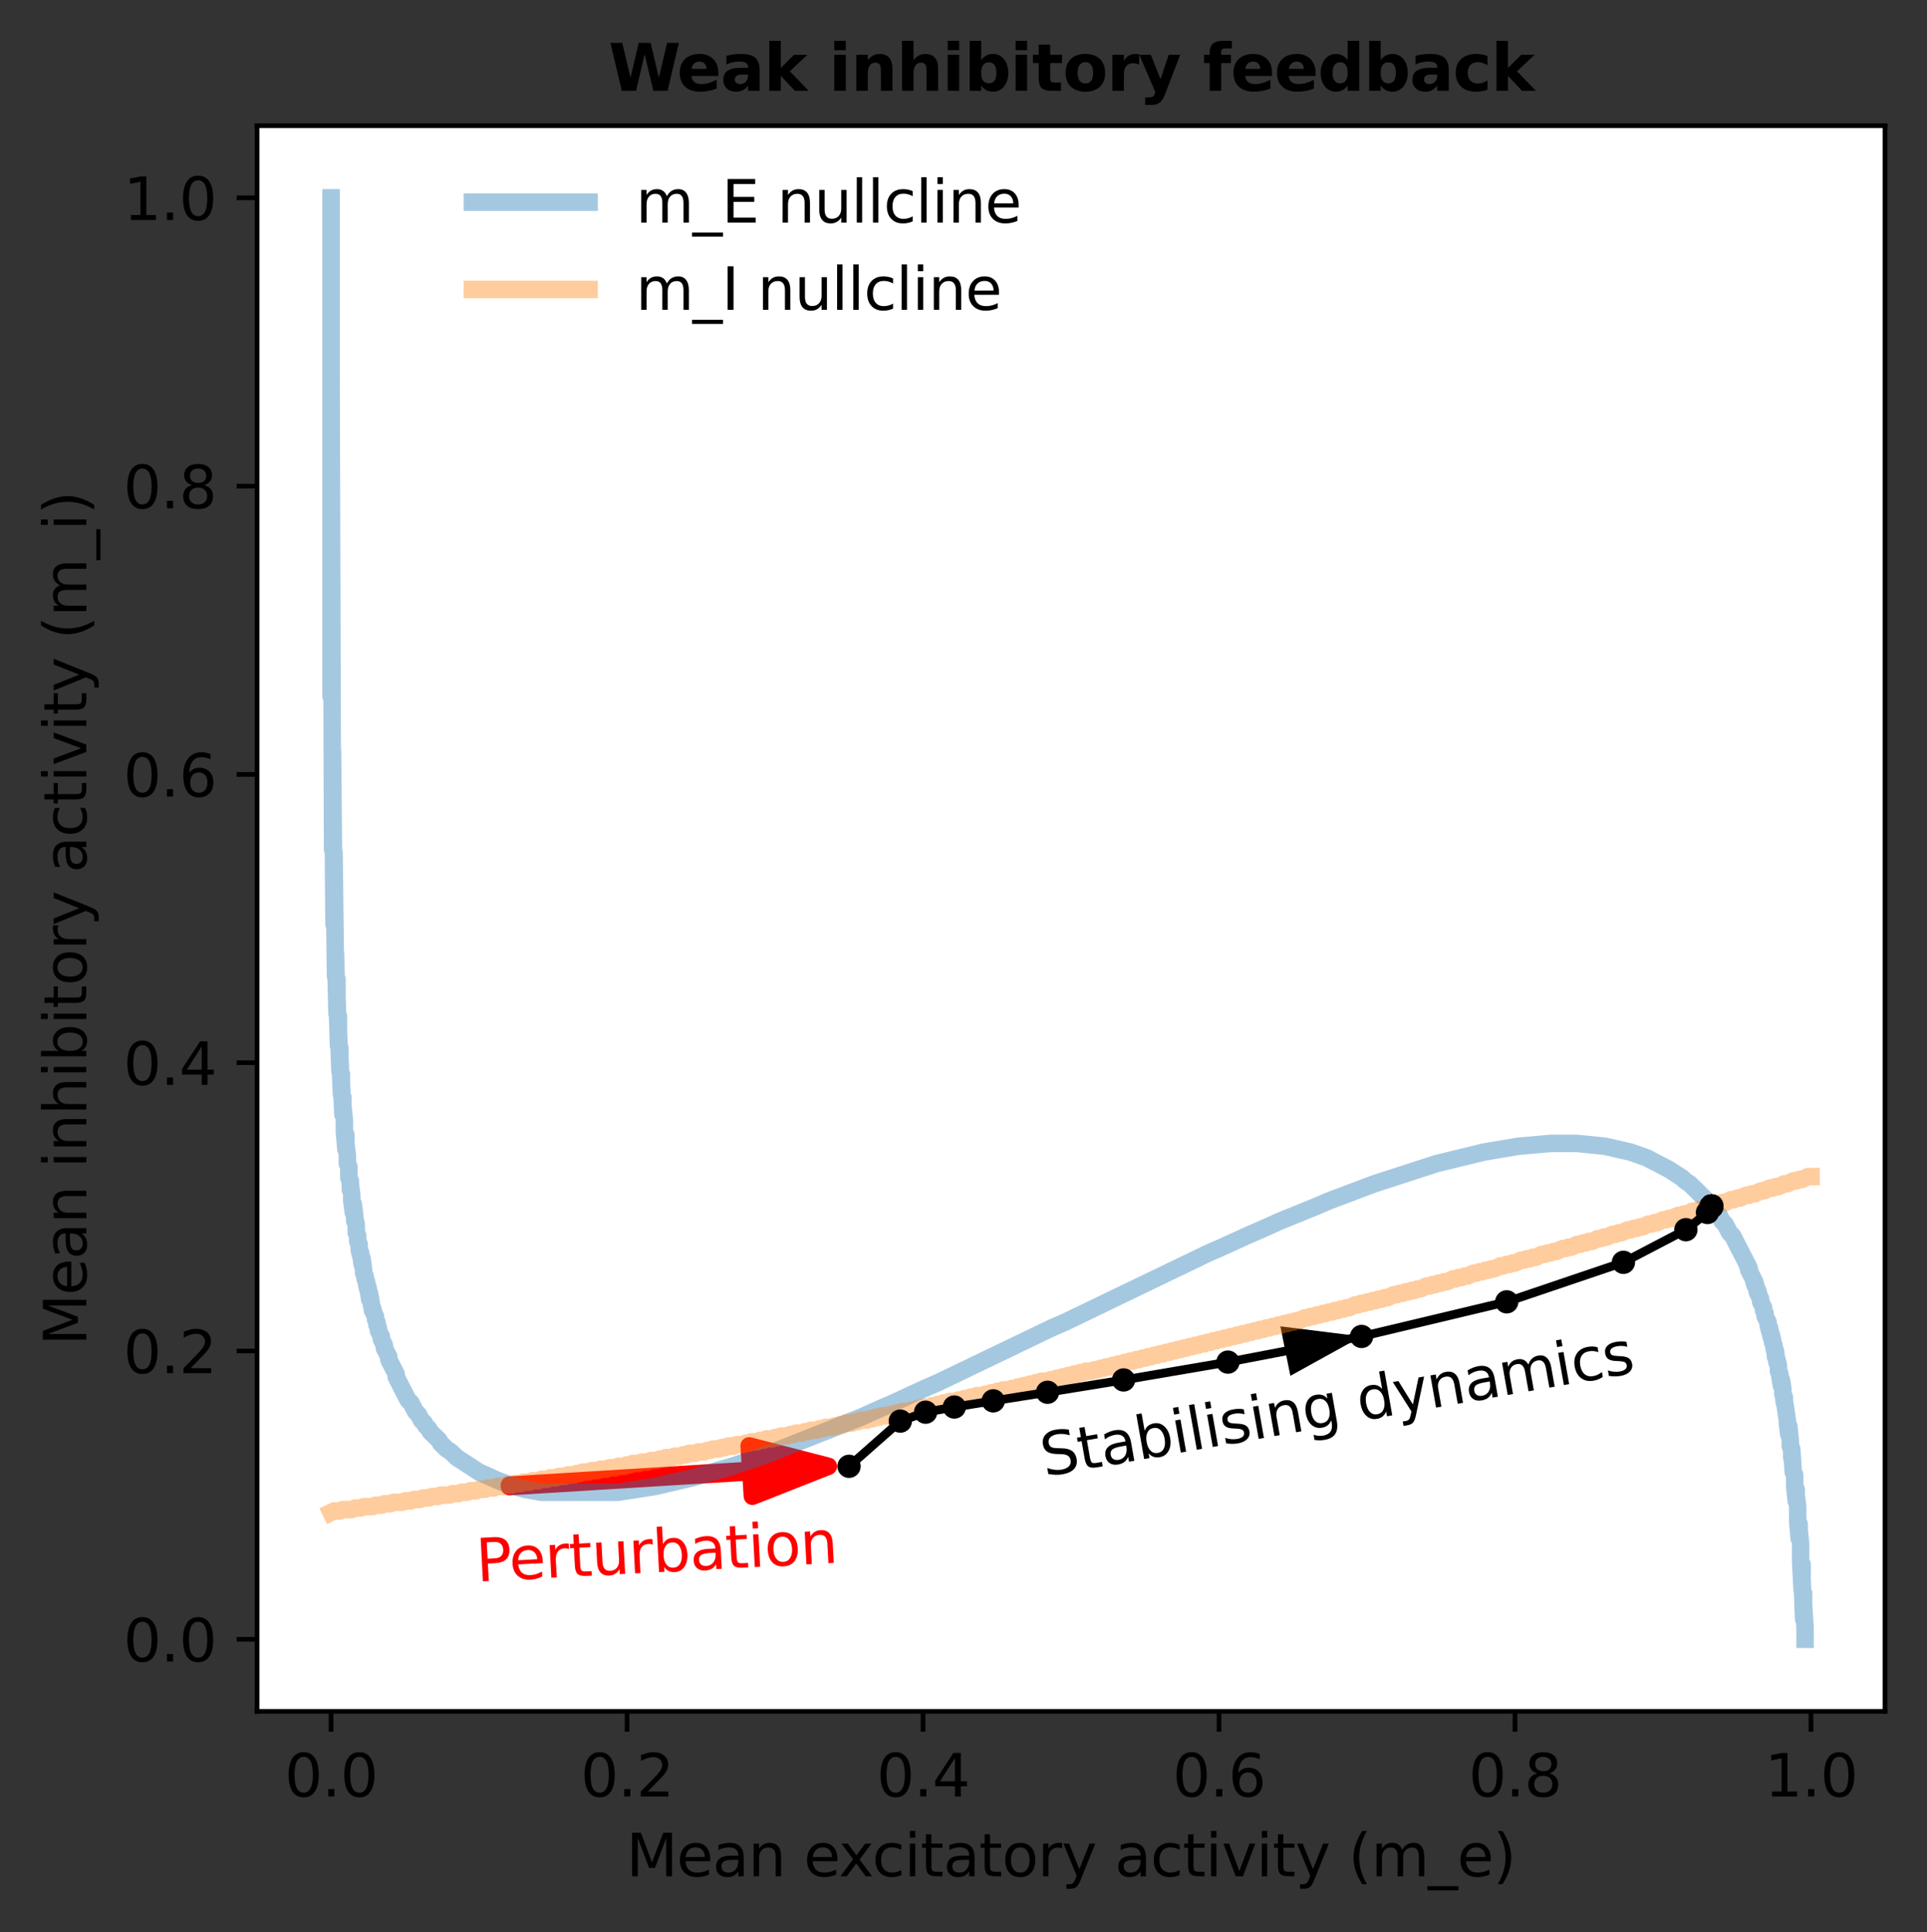 <?xml version="1.0" encoding="utf-8" standalone="no"?>
<!DOCTYPE svg PUBLIC "-//W3C//DTD SVG 1.1//EN"
  "http://www.w3.org/Graphics/SVG/1.1/DTD/svg11.dtd">
<svg xmlns:xlink="http://www.w3.org/1999/xlink" width="330.259pt" height="331.193pt" viewBox="0 0 330.259 331.193" xmlns="http://www.w3.org/2000/svg" version="1.1">
 <rect x="0" y="0" width="330.259" height="331.193" fill="#333333" stroke="none"/>
 <defs>
  <style type="text/css">*{stroke-linejoin: round; stroke-linecap: butt}</style>
 </defs>
 <g id="figure_1">
  <g id="patch_1">
   <path d="M 0 331.193 
L 330.259 331.193 
L 330.259 0 
L 0 0 
L 0 331.193 
z
" style="fill: none"/>
  </g>
  <g id="axes_1">
   <g id="patch_2">
    <path d="M 44.059 293.358 
L 323.059 293.358 
L 323.059 21.558 
L 44.059 21.558 
z
" style="fill: #ffffff"/>
   </g>
   <g id="patch_3">
    <path d="M 233.357 229.097 
L 221.15 235.847 
L 220.317 231.725 
L 210.474 233.614 
L 210.424 233.371 
L 220.268 231.483 
L 219.434 227.361 
z
" clip-path="url(#pd67c7cc8ba)"/>
   </g>
   <g id="patch_4">
    <path d="M 141.963 251.353 
L 128.953 256.485 
L 128.682 252.293 
L 87.312 254.837 
L 87.296 254.59 
L 128.666 252.047 
L 128.394 247.854 
z
" clip-path="url(#pd67c7cc8ba)" style="fill: #ff0000; stroke: #ff0000; stroke-width: 3; stroke-linejoin: miter"/>
   </g>
   <g id="matplotlib.axis_1">
    <g id="xtick_1">
     <g id="line2d_1">
      <defs>
       <path id="med6803e5ea" d="M 0 0 
L 0 3.5 
" style="stroke: #000000; stroke-width: 0.8"/>
      </defs>
      <g>
       <use xlink:href="#med6803e5ea" x="56.741" y="293.358" style="stroke: #000000; stroke-width: 0.8"/>
      </g>
     </g>
     <g id="text_1">
      <!-- 0.0 -->
      <g transform="translate(48.79 307.957)scale(0.1 -0.1)">
       <defs>
        <path id="DejaVuSans-30" d="M 2034 4250 
Q 1547 4250 1301 3770 
Q 1056 3291 1056 2328 
Q 1056 1369 1301 889 
Q 1547 409 2034 409 
Q 2525 409 2770 889 
Q 3016 1369 3016 2328 
Q 3016 3291 2770 3770 
Q 2525 4250 2034 4250 
z
M 2034 4750 
Q 2819 4750 3233 4129 
Q 3647 3509 3647 2328 
Q 3647 1150 3233 529 
Q 2819 -91 2034 -91 
Q 1250 -91 836 529 
Q 422 1150 422 2328 
Q 422 3509 836 4129 
Q 1250 4750 2034 4750 
z
" transform="scale(0.016)"/>
        <path id="DejaVuSans-2e" d="M 684 794 
L 1344 794 
L 1344 0 
L 684 0 
L 684 794 
z
" transform="scale(0.016)"/>
       </defs>
       <use xlink:href="#DejaVuSans-30"/>
       <use xlink:href="#DejaVuSans-2e" x="63.623"/>
       <use xlink:href="#DejaVuSans-30" x="95.41"/>
      </g>
     </g>
    </g>
    <g id="xtick_2">
     <g id="line2d_2">
      <g>
       <use xlink:href="#med6803e5ea" x="107.468" y="293.358" style="stroke: #000000; stroke-width: 0.8"/>
      </g>
     </g>
     <g id="text_2">
      <!-- 0.2 -->
      <g transform="translate(99.517 307.957)scale(0.1 -0.1)">
       <defs>
        <path id="DejaVuSans-32" d="M 1228 531 
L 3431 531 
L 3431 0 
L 469 0 
L 469 531 
Q 828 903 1448 1529 
Q 2069 2156 2228 2338 
Q 2531 2678 2651 2914 
Q 2772 3150 2772 3378 
Q 2772 3750 2511 3984 
Q 2250 4219 1831 4219 
Q 1534 4219 1204 4116 
Q 875 4013 500 3803 
L 500 4441 
Q 881 4594 1212 4672 
Q 1544 4750 1819 4750 
Q 2544 4750 2975 4387 
Q 3406 4025 3406 3419 
Q 3406 3131 3298 2873 
Q 3191 2616 2906 2266 
Q 2828 2175 2409 1742 
Q 1991 1309 1228 531 
z
" transform="scale(0.016)"/>
       </defs>
       <use xlink:href="#DejaVuSans-30"/>
       <use xlink:href="#DejaVuSans-2e" x="63.623"/>
       <use xlink:href="#DejaVuSans-32" x="95.41"/>
      </g>
     </g>
    </g>
    <g id="xtick_3">
     <g id="line2d_3">
      <g>
       <use xlink:href="#med6803e5ea" x="158.196" y="293.358" style="stroke: #000000; stroke-width: 0.8"/>
      </g>
     </g>
     <g id="text_3">
      <!-- 0.4 -->
      <g transform="translate(150.244 307.957)scale(0.1 -0.1)">
       <defs>
        <path id="DejaVuSans-34" d="M 2419 4116 
L 825 1625 
L 2419 1625 
L 2419 4116 
z
M 2253 4666 
L 3047 4666 
L 3047 1625 
L 3713 1625 
L 3713 1100 
L 3047 1100 
L 3047 0 
L 2419 0 
L 2419 1100 
L 313 1100 
L 313 1709 
L 2253 4666 
z
" transform="scale(0.016)"/>
       </defs>
       <use xlink:href="#DejaVuSans-30"/>
       <use xlink:href="#DejaVuSans-2e" x="63.623"/>
       <use xlink:href="#DejaVuSans-34" x="95.41"/>
      </g>
     </g>
    </g>
    <g id="xtick_4">
     <g id="line2d_4">
      <g>
       <use xlink:href="#med6803e5ea" x="208.923" y="293.358" style="stroke: #000000; stroke-width: 0.8"/>
      </g>
     </g>
     <g id="text_4">
      <!-- 0.6 -->
      <g transform="translate(200.971 307.957)scale(0.1 -0.1)">
       <defs>
        <path id="DejaVuSans-36" d="M 2113 2584 
Q 1688 2584 1439 2293 
Q 1191 2003 1191 1497 
Q 1191 994 1439 701 
Q 1688 409 2113 409 
Q 2538 409 2786 701 
Q 3034 994 3034 1497 
Q 3034 2003 2786 2293 
Q 2538 2584 2113 2584 
z
M 3366 4563 
L 3366 3988 
Q 3128 4100 2886 4159 
Q 2644 4219 2406 4219 
Q 1781 4219 1451 3797 
Q 1122 3375 1075 2522 
Q 1259 2794 1537 2939 
Q 1816 3084 2150 3084 
Q 2853 3084 3261 2657 
Q 3669 2231 3669 1497 
Q 3669 778 3244 343 
Q 2819 -91 2113 -91 
Q 1303 -91 875 529 
Q 447 1150 447 2328 
Q 447 3434 972 4092 
Q 1497 4750 2381 4750 
Q 2619 4750 2861 4703 
Q 3103 4656 3366 4563 
z
" transform="scale(0.016)"/>
       </defs>
       <use xlink:href="#DejaVuSans-30"/>
       <use xlink:href="#DejaVuSans-2e" x="63.623"/>
       <use xlink:href="#DejaVuSans-36" x="95.41"/>
      </g>
     </g>
    </g>
    <g id="xtick_5">
     <g id="line2d_5">
      <g>
       <use xlink:href="#med6803e5ea" x="259.65" y="293.358" style="stroke: #000000; stroke-width: 0.8"/>
      </g>
     </g>
     <g id="text_5">
      <!-- 0.8 -->
      <g transform="translate(251.699 307.957)scale(0.1 -0.1)">
       <defs>
        <path id="DejaVuSans-38" d="M 2034 2216 
Q 1584 2216 1326 1975 
Q 1069 1734 1069 1313 
Q 1069 891 1326 650 
Q 1584 409 2034 409 
Q 2484 409 2743 651 
Q 3003 894 3003 1313 
Q 3003 1734 2745 1975 
Q 2488 2216 2034 2216 
z
M 1403 2484 
Q 997 2584 770 2862 
Q 544 3141 544 3541 
Q 544 4100 942 4425 
Q 1341 4750 2034 4750 
Q 2731 4750 3128 4425 
Q 3525 4100 3525 3541 
Q 3525 3141 3298 2862 
Q 3072 2584 2669 2484 
Q 3125 2378 3379 2068 
Q 3634 1759 3634 1313 
Q 3634 634 3220 271 
Q 2806 -91 2034 -91 
Q 1263 -91 848 271 
Q 434 634 434 1313 
Q 434 1759 690 2068 
Q 947 2378 1403 2484 
z
M 1172 3481 
Q 1172 3119 1398 2916 
Q 1625 2713 2034 2713 
Q 2441 2713 2670 2916 
Q 2900 3119 2900 3481 
Q 2900 3844 2670 4047 
Q 2441 4250 2034 4250 
Q 1625 4250 1398 4047 
Q 1172 3844 1172 3481 
z
" transform="scale(0.016)"/>
       </defs>
       <use xlink:href="#DejaVuSans-30"/>
       <use xlink:href="#DejaVuSans-2e" x="63.623"/>
       <use xlink:href="#DejaVuSans-38" x="95.41"/>
      </g>
     </g>
    </g>
    <g id="xtick_6">
     <g id="line2d_6">
      <g>
       <use xlink:href="#med6803e5ea" x="310.378" y="293.358" style="stroke: #000000; stroke-width: 0.8"/>
      </g>
     </g>
     <g id="text_6">
      <!-- 1.0 -->
      <g transform="translate(302.426 307.957)scale(0.1 -0.1)">
       <defs>
        <path id="DejaVuSans-31" d="M 794 531 
L 1825 531 
L 1825 4091 
L 703 3866 
L 703 4441 
L 1819 4666 
L 2450 4666 
L 2450 531 
L 3481 531 
L 3481 0 
L 794 0 
L 794 531 
z
" transform="scale(0.016)"/>
       </defs>
       <use xlink:href="#DejaVuSans-31"/>
       <use xlink:href="#DejaVuSans-2e" x="63.623"/>
       <use xlink:href="#DejaVuSans-30" x="95.41"/>
      </g>
     </g>
    </g>
    <g id="text_7">
     <!-- Mean excitatory activity (m_e) -->
     <g transform="translate(107.332 321.635)scale(0.1 -0.1)">
      <defs>
       <path id="DejaVuSans-4d" d="M 628 4666 
L 1569 4666 
L 2759 1491 
L 3956 4666 
L 4897 4666 
L 4897 0 
L 4281 0 
L 4281 4097 
L 3078 897 
L 2444 897 
L 1241 4097 
L 1241 0 
L 628 0 
L 628 4666 
z
" transform="scale(0.016)"/>
       <path id="DejaVuSans-65" d="M 3597 1894 
L 3597 1613 
L 953 1613 
Q 991 1019 1311 708 
Q 1631 397 2203 397 
Q 2534 397 2845 478 
Q 3156 559 3463 722 
L 3463 178 
Q 3153 47 2828 -22 
Q 2503 -91 2169 -91 
Q 1331 -91 842 396 
Q 353 884 353 1716 
Q 353 2575 817 3079 
Q 1281 3584 2069 3584 
Q 2775 3584 3186 3129 
Q 3597 2675 3597 1894 
z
M 3022 2063 
Q 3016 2534 2758 2815 
Q 2500 3097 2075 3097 
Q 1594 3097 1305 2825 
Q 1016 2553 972 2059 
L 3022 2063 
z
" transform="scale(0.016)"/>
       <path id="DejaVuSans-61" d="M 2194 1759 
Q 1497 1759 1228 1600 
Q 959 1441 959 1056 
Q 959 750 1161 570 
Q 1363 391 1709 391 
Q 2188 391 2477 730 
Q 2766 1069 2766 1631 
L 2766 1759 
L 2194 1759 
z
M 3341 1997 
L 3341 0 
L 2766 0 
L 2766 531 
Q 2569 213 2275 61 
Q 1981 -91 1556 -91 
Q 1019 -91 701 211 
Q 384 513 384 1019 
Q 384 1609 779 1909 
Q 1175 2209 1959 2209 
L 2766 2209 
L 2766 2266 
Q 2766 2663 2505 2880 
Q 2244 3097 1772 3097 
Q 1472 3097 1187 3025 
Q 903 2953 641 2809 
L 641 3341 
Q 956 3463 1253 3523 
Q 1550 3584 1831 3584 
Q 2591 3584 2966 3190 
Q 3341 2797 3341 1997 
z
" transform="scale(0.016)"/>
       <path id="DejaVuSans-6e" d="M 3513 2113 
L 3513 0 
L 2938 0 
L 2938 2094 
Q 2938 2591 2744 2837 
Q 2550 3084 2163 3084 
Q 1697 3084 1428 2787 
Q 1159 2491 1159 1978 
L 1159 0 
L 581 0 
L 581 3500 
L 1159 3500 
L 1159 2956 
Q 1366 3272 1645 3428 
Q 1925 3584 2291 3584 
Q 2894 3584 3203 3211 
Q 3513 2838 3513 2113 
z
" transform="scale(0.016)"/>
       <path id="DejaVuSans-20" transform="scale(0.016)"/>
       <path id="DejaVuSans-78" d="M 3513 3500 
L 2247 1797 
L 3578 0 
L 2900 0 
L 1881 1375 
L 863 0 
L 184 0 
L 1544 1831 
L 300 3500 
L 978 3500 
L 1906 2253 
L 2834 3500 
L 3513 3500 
z
" transform="scale(0.016)"/>
       <path id="DejaVuSans-63" d="M 3122 3366 
L 3122 2828 
Q 2878 2963 2633 3030 
Q 2388 3097 2138 3097 
Q 1578 3097 1268 2742 
Q 959 2388 959 1747 
Q 959 1106 1268 751 
Q 1578 397 2138 397 
Q 2388 397 2633 464 
Q 2878 531 3122 666 
L 3122 134 
Q 2881 22 2623 -34 
Q 2366 -91 2075 -91 
Q 1284 -91 818 406 
Q 353 903 353 1747 
Q 353 2603 823 3093 
Q 1294 3584 2113 3584 
Q 2378 3584 2631 3529 
Q 2884 3475 3122 3366 
z
" transform="scale(0.016)"/>
       <path id="DejaVuSans-69" d="M 603 3500 
L 1178 3500 
L 1178 0 
L 603 0 
L 603 3500 
z
M 603 4863 
L 1178 4863 
L 1178 4134 
L 603 4134 
L 603 4863 
z
" transform="scale(0.016)"/>
       <path id="DejaVuSans-74" d="M 1172 4494 
L 1172 3500 
L 2356 3500 
L 2356 3053 
L 1172 3053 
L 1172 1153 
Q 1172 725 1289 603 
Q 1406 481 1766 481 
L 2356 481 
L 2356 0 
L 1766 0 
Q 1100 0 847 248 
Q 594 497 594 1153 
L 594 3053 
L 172 3053 
L 172 3500 
L 594 3500 
L 594 4494 
L 1172 4494 
z
" transform="scale(0.016)"/>
       <path id="DejaVuSans-6f" d="M 1959 3097 
Q 1497 3097 1228 2736 
Q 959 2375 959 1747 
Q 959 1119 1226 758 
Q 1494 397 1959 397 
Q 2419 397 2687 759 
Q 2956 1122 2956 1747 
Q 2956 2369 2687 2733 
Q 2419 3097 1959 3097 
z
M 1959 3584 
Q 2709 3584 3137 3096 
Q 3566 2609 3566 1747 
Q 3566 888 3137 398 
Q 2709 -91 1959 -91 
Q 1206 -91 779 398 
Q 353 888 353 1747 
Q 353 2609 779 3096 
Q 1206 3584 1959 3584 
z
" transform="scale(0.016)"/>
       <path id="DejaVuSans-72" d="M 2631 2963 
Q 2534 3019 2420 3045 
Q 2306 3072 2169 3072 
Q 1681 3072 1420 2755 
Q 1159 2438 1159 1844 
L 1159 0 
L 581 0 
L 581 3500 
L 1159 3500 
L 1159 2956 
Q 1341 3275 1631 3429 
Q 1922 3584 2338 3584 
Q 2397 3584 2469 3576 
Q 2541 3569 2628 3553 
L 2631 2963 
z
" transform="scale(0.016)"/>
       <path id="DejaVuSans-79" d="M 2059 -325 
Q 1816 -950 1584 -1140 
Q 1353 -1331 966 -1331 
L 506 -1331 
L 506 -850 
L 844 -850 
Q 1081 -850 1212 -737 
Q 1344 -625 1503 -206 
L 1606 56 
L 191 3500 
L 800 3500 
L 1894 763 
L 2988 3500 
L 3597 3500 
L 2059 -325 
z
" transform="scale(0.016)"/>
       <path id="DejaVuSans-76" d="M 191 3500 
L 800 3500 
L 1894 563 
L 2988 3500 
L 3597 3500 
L 2284 0 
L 1503 0 
L 191 3500 
z
" transform="scale(0.016)"/>
       <path id="DejaVuSans-28" d="M 1984 4856 
Q 1566 4138 1362 3434 
Q 1159 2731 1159 2009 
Q 1159 1288 1364 580 
Q 1569 -128 1984 -844 
L 1484 -844 
Q 1016 -109 783 600 
Q 550 1309 550 2009 
Q 550 2706 781 3412 
Q 1013 4119 1484 4856 
L 1984 4856 
z
" transform="scale(0.016)"/>
       <path id="DejaVuSans-6d" d="M 3328 2828 
Q 3544 3216 3844 3400 
Q 4144 3584 4550 3584 
Q 5097 3584 5394 3201 
Q 5691 2819 5691 2113 
L 5691 0 
L 5113 0 
L 5113 2094 
Q 5113 2597 4934 2840 
Q 4756 3084 4391 3084 
Q 3944 3084 3684 2787 
Q 3425 2491 3425 1978 
L 3425 0 
L 2847 0 
L 2847 2094 
Q 2847 2600 2669 2842 
Q 2491 3084 2119 3084 
Q 1678 3084 1418 2786 
Q 1159 2488 1159 1978 
L 1159 0 
L 581 0 
L 581 3500 
L 1159 3500 
L 1159 2956 
Q 1356 3278 1631 3431 
Q 1906 3584 2284 3584 
Q 2666 3584 2933 3390 
Q 3200 3197 3328 2828 
z
" transform="scale(0.016)"/>
       <path id="DejaVuSans-5f" d="M 3263 -1063 
L 3263 -1509 
L -63 -1509 
L -63 -1063 
L 3263 -1063 
z
" transform="scale(0.016)"/>
       <path id="DejaVuSans-29" d="M 513 4856 
L 1013 4856 
Q 1481 4119 1714 3412 
Q 1947 2706 1947 2009 
Q 1947 1309 1714 600 
Q 1481 -109 1013 -844 
L 513 -844 
Q 928 -128 1133 580 
Q 1338 1288 1338 2009 
Q 1338 2731 1133 3434 
Q 928 4138 513 4856 
z
" transform="scale(0.016)"/>
      </defs>
      <use xlink:href="#DejaVuSans-4d"/>
      <use xlink:href="#DejaVuSans-65" x="86.279"/>
      <use xlink:href="#DejaVuSans-61" x="147.803"/>
      <use xlink:href="#DejaVuSans-6e" x="209.082"/>
      <use xlink:href="#DejaVuSans-20" x="272.461"/>
      <use xlink:href="#DejaVuSans-65" x="304.248"/>
      <use xlink:href="#DejaVuSans-78" x="364.021"/>
      <use xlink:href="#DejaVuSans-63" x="421.451"/>
      <use xlink:href="#DejaVuSans-69" x="476.432"/>
      <use xlink:href="#DejaVuSans-74" x="504.215"/>
      <use xlink:href="#DejaVuSans-61" x="543.424"/>
      <use xlink:href="#DejaVuSans-74" x="604.703"/>
      <use xlink:href="#DejaVuSans-6f" x="643.912"/>
      <use xlink:href="#DejaVuSans-72" x="705.094"/>
      <use xlink:href="#DejaVuSans-79" x="746.207"/>
      <use xlink:href="#DejaVuSans-20" x="805.387"/>
      <use xlink:href="#DejaVuSans-61" x="837.174"/>
      <use xlink:href="#DejaVuSans-63" x="898.453"/>
      <use xlink:href="#DejaVuSans-74" x="953.434"/>
      <use xlink:href="#DejaVuSans-69" x="992.643"/>
      <use xlink:href="#DejaVuSans-76" x="1020.426"/>
      <use xlink:href="#DejaVuSans-69" x="1079.605"/>
      <use xlink:href="#DejaVuSans-74" x="1107.389"/>
      <use xlink:href="#DejaVuSans-79" x="1146.598"/>
      <use xlink:href="#DejaVuSans-20" x="1205.777"/>
      <use xlink:href="#DejaVuSans-28" x="1237.564"/>
      <use xlink:href="#DejaVuSans-6d" x="1276.578"/>
      <use xlink:href="#DejaVuSans-5f" x="1373.99"/>
      <use xlink:href="#DejaVuSans-65" x="1423.99"/>
      <use xlink:href="#DejaVuSans-29" x="1485.514"/>
     </g>
    </g>
   </g>
   <g id="matplotlib.axis_2">
    <g id="ytick_1">
     <g id="line2d_7">
      <defs>
       <path id="m3dde3a87ec" d="M 0 0 
L -3.5 0 
" style="stroke: #000000; stroke-width: 0.8"/>
      </defs>
      <g>
       <use xlink:href="#m3dde3a87ec" x="44.059" y="281.004" style="stroke: #000000; stroke-width: 0.8"/>
      </g>
     </g>
     <g id="text_8">
      <!-- 0.0 -->
      <g transform="translate(21.156 284.803)scale(0.1 -0.1)">
       <use xlink:href="#DejaVuSans-30"/>
       <use xlink:href="#DejaVuSans-2e" x="63.623"/>
       <use xlink:href="#DejaVuSans-30" x="95.41"/>
      </g>
     </g>
    </g>
    <g id="ytick_2">
     <g id="line2d_8">
      <g>
       <use xlink:href="#m3dde3a87ec" x="44.059" y="231.586" style="stroke: #000000; stroke-width: 0.8"/>
      </g>
     </g>
     <g id="text_9">
      <!-- 0.2 -->
      <g transform="translate(21.156 235.385)scale(0.1 -0.1)">
       <use xlink:href="#DejaVuSans-30"/>
       <use xlink:href="#DejaVuSans-2e" x="63.623"/>
       <use xlink:href="#DejaVuSans-32" x="95.41"/>
      </g>
     </g>
    </g>
    <g id="ytick_3">
     <g id="line2d_9">
      <g>
       <use xlink:href="#m3dde3a87ec" x="44.059" y="182.167" style="stroke: #000000; stroke-width: 0.8"/>
      </g>
     </g>
     <g id="text_10">
      <!-- 0.4 -->
      <g transform="translate(21.156 185.967)scale(0.1 -0.1)">
       <use xlink:href="#DejaVuSans-30"/>
       <use xlink:href="#DejaVuSans-2e" x="63.623"/>
       <use xlink:href="#DejaVuSans-34" x="95.41"/>
      </g>
     </g>
    </g>
    <g id="ytick_4">
     <g id="line2d_10">
      <g>
       <use xlink:href="#m3dde3a87ec" x="44.059" y="132.749" style="stroke: #000000; stroke-width: 0.8"/>
      </g>
     </g>
     <g id="text_11">
      <!-- 0.6 -->
      <g transform="translate(21.156 136.548)scale(0.1 -0.1)">
       <use xlink:href="#DejaVuSans-30"/>
       <use xlink:href="#DejaVuSans-2e" x="63.623"/>
       <use xlink:href="#DejaVuSans-36" x="95.41"/>
      </g>
     </g>
    </g>
    <g id="ytick_5">
     <g id="line2d_11">
      <g>
       <use xlink:href="#m3dde3a87ec" x="44.059" y="83.331" style="stroke: #000000; stroke-width: 0.8"/>
      </g>
     </g>
     <g id="text_12">
      <!-- 0.8 -->
      <g transform="translate(21.156 87.13)scale(0.1 -0.1)">
       <use xlink:href="#DejaVuSans-30"/>
       <use xlink:href="#DejaVuSans-2e" x="63.623"/>
       <use xlink:href="#DejaVuSans-38" x="95.41"/>
      </g>
     </g>
    </g>
    <g id="ytick_6">
     <g id="line2d_12">
      <g>
       <use xlink:href="#m3dde3a87ec" x="44.059" y="33.913" style="stroke: #000000; stroke-width: 0.8"/>
      </g>
     </g>
     <g id="text_13">
      <!-- 1.0 -->
      <g transform="translate(21.156 37.712)scale(0.1 -0.1)">
       <use xlink:href="#DejaVuSans-31"/>
       <use xlink:href="#DejaVuSans-2e" x="63.623"/>
       <use xlink:href="#DejaVuSans-30" x="95.41"/>
      </g>
     </g>
    </g>
    <g id="text_14">
     <!-- Mean inhibitory activity (m_i) -->
     <g transform="translate(14.798 230.654)rotate(-90)scale(0.1 -0.1)">
      <defs>
       <path id="DejaVuSans-68" d="M 3513 2113 
L 3513 0 
L 2938 0 
L 2938 2094 
Q 2938 2591 2744 2837 
Q 2550 3084 2163 3084 
Q 1697 3084 1428 2787 
Q 1159 2491 1159 1978 
L 1159 0 
L 581 0 
L 581 4863 
L 1159 4863 
L 1159 2956 
Q 1366 3272 1645 3428 
Q 1925 3584 2291 3584 
Q 2894 3584 3203 3211 
Q 3513 2838 3513 2113 
z
" transform="scale(0.016)"/>
       <path id="DejaVuSans-62" d="M 3116 1747 
Q 3116 2381 2855 2742 
Q 2594 3103 2138 3103 
Q 1681 3103 1420 2742 
Q 1159 2381 1159 1747 
Q 1159 1113 1420 752 
Q 1681 391 2138 391 
Q 2594 391 2855 752 
Q 3116 1113 3116 1747 
z
M 1159 2969 
Q 1341 3281 1617 3432 
Q 1894 3584 2278 3584 
Q 2916 3584 3314 3078 
Q 3713 2572 3713 1747 
Q 3713 922 3314 415 
Q 2916 -91 2278 -91 
Q 1894 -91 1617 61 
Q 1341 213 1159 525 
L 1159 0 
L 581 0 
L 581 4863 
L 1159 4863 
L 1159 2969 
z
" transform="scale(0.016)"/>
      </defs>
      <use xlink:href="#DejaVuSans-4d"/>
      <use xlink:href="#DejaVuSans-65" x="86.279"/>
      <use xlink:href="#DejaVuSans-61" x="147.803"/>
      <use xlink:href="#DejaVuSans-6e" x="209.082"/>
      <use xlink:href="#DejaVuSans-20" x="272.461"/>
      <use xlink:href="#DejaVuSans-69" x="304.248"/>
      <use xlink:href="#DejaVuSans-6e" x="332.031"/>
      <use xlink:href="#DejaVuSans-68" x="395.41"/>
      <use xlink:href="#DejaVuSans-69" x="458.789"/>
      <use xlink:href="#DejaVuSans-62" x="486.572"/>
      <use xlink:href="#DejaVuSans-69" x="550.049"/>
      <use xlink:href="#DejaVuSans-74" x="577.832"/>
      <use xlink:href="#DejaVuSans-6f" x="617.041"/>
      <use xlink:href="#DejaVuSans-72" x="678.223"/>
      <use xlink:href="#DejaVuSans-79" x="719.336"/>
      <use xlink:href="#DejaVuSans-20" x="778.516"/>
      <use xlink:href="#DejaVuSans-61" x="810.303"/>
      <use xlink:href="#DejaVuSans-63" x="871.582"/>
      <use xlink:href="#DejaVuSans-74" x="926.562"/>
      <use xlink:href="#DejaVuSans-69" x="965.771"/>
      <use xlink:href="#DejaVuSans-76" x="993.555"/>
      <use xlink:href="#DejaVuSans-69" x="1052.734"/>
      <use xlink:href="#DejaVuSans-74" x="1080.518"/>
      <use xlink:href="#DejaVuSans-79" x="1119.727"/>
      <use xlink:href="#DejaVuSans-20" x="1178.906"/>
      <use xlink:href="#DejaVuSans-28" x="1210.693"/>
      <use xlink:href="#DejaVuSans-6d" x="1249.707"/>
      <use xlink:href="#DejaVuSans-5f" x="1347.119"/>
      <use xlink:href="#DejaVuSans-69" x="1397.119"/>
      <use xlink:href="#DejaVuSans-29" x="1424.902"/>
     </g>
    </g>
   </g>
   <g id="line2d_13">
    <path d="M 56.741 33.913 
L 56.741 119.406 
L 56.741 65.046 
L 56.995 145.598 
L 56.995 128.796 
L 57.248 158.447 
L 57.248 146.092 
L 57.502 167.342 
L 57.502 163.388 
L 57.756 173.766 
L 57.756 171.295 
L 57.756 167.836 
L 57.756 170.801 
L 58.009 179.202 
L 58.009 175.743 
L 58.009 174.26 
L 58.009 176.731 
L 58.263 183.65 
L 58.263 180.685 
L 58.263 179.696 
L 58.263 181.673 
L 58.517 187.603 
L 58.517 184.638 
L 58.517 184.144 
L 58.517 185.627 
L 58.77 191.063 
L 58.77 188.592 
L 58.77 188.098 
L 58.77 189.58 
L 59.024 192.051 
L 59.024 194.028 
L 59.278 196.993 
L 59.278 196.499 
L 59.278 194.522 
L 59.278 196.004 
L 59.531 197.981 
L 59.531 199.464 
L 59.785 199.958 
L 59.785 201.935 
L 60.038 202.429 
L 60.038 203.911 
L 60.038 202.923 
L 60.292 204.9 
L 60.292 205.888 
L 60.546 207.865 
L 60.546 206.876 
L 60.546 206.382 
L 60.799 208.359 
L 60.799 209.347 
L 60.799 208.853 
L 61.053 209.842 
L 61.053 211.324 
L 61.307 211.818 
L 61.307 212.807 
L 61.56 213.301 
L 61.56 214.289 
L 61.814 215.278 
L 61.814 214.783 
L 62.068 216.76 
L 62.068 216.266 
L 62.068 215.772 
L 62.321 217.748 
L 62.321 218.243 
L 62.575 218.737 
L 62.575 219.231 
L 62.828 219.725 
L 62.828 220.219 
L 63.082 221.208 
L 63.082 220.714 
L 63.336 222.69 
L 63.336 222.196 
L 63.336 221.702 
L 63.843 224.667 
L 63.843 224.173 
L 64.097 225.161 
L 64.35 225.655 
L 64.35 226.15 
L 64.604 226.644 
L 64.604 227.138 
L 64.858 227.632 
L 64.858 228.126 
L 65.365 229.115 
L 65.365 229.609 
L 65.872 230.597 
L 65.872 231.091 
L 66.633 232.574 
L 66.633 233.068 
L 67.901 235.539 
L 67.901 236.033 
L 69.93 239.987 
L 70.438 240.481 
L 71.198 241.963 
L 71.706 242.458 
L 72.213 243.446 
L 72.72 243.94 
L 72.974 244.434 
L 73.481 244.928 
L 73.735 245.423 
L 75.257 246.905 
L 75.51 247.399 
L 76.525 248.388 
L 77.286 248.882 
L 78.3 249.87 
L 82.105 252.341 
L 85.402 253.824 
L 88.192 254.812 
L 89.968 255.306 
L 92.758 255.8 
L 105.947 255.8 
L 112.288 254.812 
L 118.628 253.33 
L 125.477 251.353 
L 131.31 249.376 
L 147.543 242.952 
L 150.84 241.469 
L 153.123 240.481 
L 158.449 238.01 
L 160.732 237.022 
L 180.262 227.632 
L 182.545 226.644 
L 207.148 214.783 
L 209.43 213.795 
L 213.742 211.818 
L 216.025 210.83 
L 219.322 209.347 
L 225.409 206.876 
L 227.692 205.888 
L 235.555 202.923 
L 246.208 199.464 
L 254.324 197.487 
L 260.158 196.499 
L 265.738 196.004 
L 270.303 196.004 
L 275.122 196.499 
L 279.434 197.487 
L 282.224 198.475 
L 286.028 200.452 
L 288.311 201.935 
L 288.818 202.429 
L 289.579 202.923 
L 292.623 205.888 
L 292.877 206.382 
L 293.891 207.371 
L 294.145 207.865 
L 294.652 208.359 
L 295.159 209.347 
L 295.667 209.842 
L 296.428 211.324 
L 296.935 211.818 
L 299.471 216.76 
L 299.725 217.748 
L 299.725 217.254 
L 299.978 218.243 
L 300.486 219.231 
L 300.739 220.219 
L 300.739 219.725 
L 301.247 221.702 
L 301.247 221.208 
L 301.5 222.196 
L 301.754 222.69 
L 301.754 223.184 
L 302.261 224.173 
L 302.261 224.667 
L 302.515 225.161 
L 302.515 225.655 
L 303.022 226.644 
L 303.022 227.138 
L 303.276 228.126 
L 303.276 227.632 
L 303.529 229.115 
L 303.529 228.62 
L 303.783 229.609 
L 303.783 230.103 
L 304.037 230.597 
L 304.037 231.091 
L 304.29 232.08 
L 304.29 232.574 
L 304.29 231.586 
L 304.544 233.562 
L 304.544 233.068 
L 304.798 234.056 
L 304.798 235.045 
L 305.051 235.539 
L 305.051 236.033 
L 305.305 237.516 
L 305.305 237.022 
L 305.305 236.527 
L 305.558 238.01 
L 305.558 238.998 
L 305.558 238.504 
L 305.812 240.481 
L 305.812 239.492 
L 305.812 239.987 
L 306.319 243.446 
L 306.319 243.94 
L 306.573 245.917 
L 306.573 244.928 
L 306.573 244.434 
L 306.827 246.905 
L 306.827 247.894 
L 306.827 247.399 
L 307.08 248.882 
L 307.08 249.87 
L 307.08 248.388 
L 307.334 252.341 
L 307.588 252.835 
L 307.588 254.812 
L 307.841 257.283 
L 307.841 256.789 
L 307.841 255.306 
L 307.841 256.295 
L 308.095 258.271 
L 308.095 260.742 
L 308.348 263.707 
L 308.348 261.236 
L 308.348 262.225 
L 308.602 264.696 
L 308.602 267.661 
L 308.856 272.603 
L 308.856 271.12 
L 308.856 268.155 
L 308.856 270.626 
L 309.109 277.544 
L 309.109 274.579 
L 309.109 273.097 
L 309.109 275.074 
L 309.363 279.027 
L 309.363 281.004 
L 309.363 281.004 
" clip-path="url(#pd67c7cc8ba)" style="fill: none; stroke: #1f77b4; stroke-opacity: 0.4; stroke-width: 3; stroke-linecap: square"/>
   </g>
   <g id="line2d_14">
    <path d="M 56.741 259.26 
L 57.248 259.013 
L 58.263 259.013 
L 58.77 258.766 
L 60.292 258.766 
L 60.799 258.518 
L 61.814 258.518 
L 62.321 258.271 
L 63.843 258.271 
L 64.35 258.024 
L 65.365 258.024 
L 65.872 257.777 
L 66.887 257.777 
L 67.394 257.53 
L 68.916 257.53 
L 69.423 257.283 
L 70.438 257.283 
L 70.945 257.036 
L 71.959 257.036 
L 72.467 256.789 
L 73.481 256.789 
L 73.988 256.542 
L 75.003 256.542 
L 75.51 256.295 
L 77.032 256.295 
L 77.539 256.048 
L 78.554 256.048 
L 79.061 255.8 
L 80.076 255.8 
L 80.583 255.553 
L 81.598 255.553 
L 82.105 255.306 
L 83.119 255.306 
L 83.627 255.059 
L 84.641 255.059 
L 85.148 254.812 
L 86.163 254.812 
L 86.67 254.565 
L 87.685 254.565 
L 88.192 254.318 
L 89.207 254.318 
L 89.714 254.071 
L 90.728 254.071 
L 91.236 253.824 
L 92.25 253.824 
L 92.758 253.577 
L 93.772 253.577 
L 94.279 253.33 
L 95.294 253.33 
L 95.801 253.082 
L 96.816 253.082 
L 97.323 252.835 
L 98.338 252.835 
L 98.845 252.588 
L 99.352 252.588 
L 99.859 252.341 
L 100.874 252.341 
L 101.381 252.094 
L 102.396 252.094 
L 102.903 251.847 
L 103.918 251.847 
L 104.425 251.6 
L 105.439 251.6 
L 105.947 251.353 
L 106.961 251.353 
L 107.468 251.106 
L 107.976 251.106 
L 108.483 250.859 
L 109.498 250.859 
L 110.005 250.612 
L 111.019 250.612 
L 111.527 250.364 
L 112.541 250.364 
L 113.048 250.117 
L 113.556 250.117 
L 114.063 249.87 
L 115.078 249.87 
L 115.585 249.623 
L 116.599 249.623 
L 117.107 249.376 
L 117.614 249.376 
L 118.121 249.129 
L 119.136 249.129 
L 119.643 248.882 
L 120.658 248.882 
L 121.165 248.635 
L 121.672 248.635 
L 122.179 248.388 
L 123.194 248.388 
L 123.701 248.141 
L 124.208 248.141 
L 124.716 247.894 
L 125.73 247.894 
L 126.238 247.646 
L 127.252 247.646 
L 127.759 247.399 
L 128.267 247.399 
L 128.774 247.152 
L 129.788 247.152 
L 130.296 246.905 
L 130.803 246.905 
L 131.31 246.658 
L 132.325 246.658 
L 132.832 246.411 
L 133.339 246.411 
L 133.847 246.164 
L 134.861 246.164 
L 135.368 245.917 
L 135.876 245.917 
L 136.383 245.67 
L 137.398 245.67 
L 137.905 245.423 
L 138.412 245.423 
L 138.919 245.176 
L 139.934 245.176 
L 140.441 244.928 
L 140.948 244.928 
L 141.456 244.681 
L 142.47 244.681 
L 142.978 244.434 
L 143.485 244.434 
L 143.992 244.187 
L 144.499 244.187 
L 145.007 243.94 
L 146.021 243.94 
L 146.528 243.693 
L 147.036 243.693 
L 147.543 243.446 
L 148.558 243.446 
L 149.065 243.199 
L 149.572 243.199 
L 150.079 242.952 
L 150.587 242.952 
L 151.094 242.705 
L 152.108 242.705 
L 152.616 242.458 
L 153.123 242.458 
L 153.63 242.21 
L 154.138 242.21 
L 154.645 241.963 
L 155.659 241.963 
L 156.167 241.716 
L 156.674 241.716 
L 157.181 241.469 
L 157.688 241.469 
L 158.196 241.222 
L 159.21 241.222 
L 159.718 240.975 
L 160.225 240.975 
L 160.732 240.728 
L 161.239 240.728 
L 161.747 240.481 
L 162.254 240.481 
L 162.761 240.234 
L 163.776 240.234 
L 164.283 239.987 
L 164.79 239.987 
L 165.298 239.74 
L 165.805 239.74 
L 166.312 239.492 
L 166.819 239.492 
L 167.327 239.245 
L 168.341 239.245 
L 168.848 238.998 
L 169.356 238.998 
L 169.863 238.751 
L 170.37 238.751 
L 170.878 238.504 
L 171.385 238.504 
L 171.892 238.257 
L 172.907 238.257 
L 173.414 238.01 
L 173.921 238.01 
L 174.428 237.763 
L 174.936 237.763 
L 175.443 237.516 
L 175.95 237.516 
L 176.458 237.269 
L 176.965 237.269 
L 177.472 237.022 
L 177.979 237.022 
L 178.487 236.774 
L 179.501 236.774 
L 180.008 236.527 
L 180.516 236.527 
L 181.023 236.28 
L 181.53 236.28 
L 182.038 236.033 
L 182.545 236.033 
L 183.052 235.786 
L 183.559 235.786 
L 184.067 235.539 
L 184.574 235.539 
L 185.081 235.292 
L 185.588 235.292 
L 186.096 235.045 
L 187.11 235.045 
L 187.618 234.798 
L 188.125 234.798 
L 188.632 234.551 
L 189.139 234.551 
L 189.647 234.304 
L 190.154 234.304 
L 190.661 234.056 
L 191.168 234.056 
L 191.676 233.809 
L 192.183 233.809 
L 192.69 233.562 
L 193.198 233.562 
L 193.705 233.315 
L 194.212 233.315 
L 194.719 233.068 
L 195.227 233.068 
L 195.734 232.821 
L 196.241 232.821 
L 196.748 232.574 
L 197.256 232.574 
L 197.763 232.327 
L 198.27 232.327 
L 198.778 232.08 
L 199.285 232.08 
L 199.792 231.833 
L 200.299 231.833 
L 200.807 231.586 
L 201.314 231.586 
L 201.821 231.338 
L 202.328 231.338 
L 202.836 231.091 
L 203.343 231.091 
L 203.85 230.844 
L 204.358 230.844 
L 204.865 230.597 
L 205.372 230.597 
L 205.879 230.35 
L 206.387 230.35 
L 206.894 230.103 
L 207.401 230.103 
L 207.908 229.856 
L 208.416 229.856 
L 208.923 229.609 
L 209.43 229.609 
L 209.938 229.362 
L 210.445 229.362 
L 210.952 229.115 
L 211.459 229.115 
L 211.967 228.868 
L 212.474 228.868 
L 212.981 228.62 
L 213.488 228.62 
L 213.996 228.373 
L 214.503 228.373 
L 215.01 228.126 
L 215.518 228.126 
L 216.025 227.879 
L 216.532 227.879 
L 217.039 227.632 
L 217.547 227.632 
L 218.054 227.385 
L 218.561 227.385 
L 219.068 227.138 
L 219.576 227.138 
L 220.083 226.891 
L 220.59 226.891 
L 221.098 226.644 
L 221.605 226.644 
L 222.112 226.397 
L 222.619 226.397 
L 223.634 225.902 
L 224.141 225.902 
L 224.648 225.655 
L 225.156 225.655 
L 225.663 225.408 
L 226.17 225.408 
L 226.678 225.161 
L 227.185 225.161 
L 227.692 224.914 
L 228.199 224.914 
L 228.707 224.667 
L 229.214 224.667 
L 229.721 224.42 
L 230.228 224.42 
L 230.736 224.173 
L 231.243 224.173 
L 232.258 223.679 
L 232.765 223.679 
L 233.272 223.432 
L 233.779 223.432 
L 234.287 223.184 
L 234.794 223.184 
L 235.301 222.937 
L 235.808 222.937 
L 236.316 222.69 
L 236.823 222.69 
L 237.33 222.443 
L 237.838 222.443 
L 238.852 221.949 
L 239.359 221.949 
L 239.867 221.702 
L 240.374 221.702 
L 240.881 221.455 
L 241.388 221.455 
L 241.896 221.208 
L 242.403 221.208 
L 242.91 220.961 
L 243.418 220.961 
L 244.432 220.466 
L 244.939 220.466 
L 245.447 220.219 
L 245.954 220.219 
L 246.461 219.972 
L 246.968 219.972 
L 247.476 219.725 
L 247.983 219.725 
L 248.998 219.231 
L 249.505 219.231 
L 250.012 218.984 
L 250.519 218.984 
L 251.027 218.737 
L 251.534 218.737 
L 252.548 218.243 
L 253.056 218.243 
L 253.563 217.996 
L 254.07 217.996 
L 254.578 217.748 
L 255.085 217.748 
L 255.592 217.501 
L 256.099 217.501 
L 257.114 217.007 
L 257.621 217.007 
L 258.128 216.76 
L 258.636 216.76 
L 259.143 216.513 
L 259.65 216.513 
L 260.665 216.019 
L 261.172 216.019 
L 261.679 215.772 
L 262.187 215.772 
L 262.694 215.525 
L 263.201 215.525 
L 264.216 215.03 
L 264.723 215.03 
L 265.23 214.783 
L 265.738 214.783 
L 266.245 214.536 
L 266.752 214.536 
L 267.767 214.042 
L 268.274 214.042 
L 268.781 213.795 
L 269.288 213.795 
L 270.303 213.301 
L 270.81 213.301 
L 271.318 213.054 
L 271.825 213.054 
L 272.332 212.807 
L 272.839 212.807 
L 273.854 212.312 
L 274.361 212.312 
L 274.868 212.065 
L 275.376 212.065 
L 276.39 211.571 
L 276.898 211.571 
L 277.405 211.324 
L 277.912 211.324 
L 278.927 210.83 
L 279.434 210.83 
L 279.941 210.583 
L 280.448 210.583 
L 280.956 210.336 
L 281.463 210.336 
L 282.478 209.842 
L 282.985 209.842 
L 283.492 209.594 
L 283.999 209.594 
L 285.014 209.1 
L 285.521 209.1 
L 286.028 208.853 
L 286.536 208.853 
L 287.55 208.359 
L 288.058 208.359 
L 288.565 208.112 
L 289.072 208.112 
L 290.087 207.618 
L 290.594 207.618 
L 291.101 207.371 
L 291.608 207.371 
L 292.623 206.876 
L 293.13 206.876 
L 294.145 206.382 
L 294.652 206.382 
L 295.159 206.135 
L 295.667 206.135 
L 296.681 205.641 
L 297.188 205.641 
L 297.696 205.394 
L 298.203 205.394 
L 299.218 204.9 
L 299.725 204.9 
L 300.232 204.653 
L 300.739 204.653 
L 301.754 204.158 
L 302.261 204.158 
L 303.276 203.664 
L 303.783 203.664 
L 304.29 203.417 
L 304.798 203.417 
L 305.812 202.923 
L 306.319 202.923 
L 307.334 202.429 
L 307.841 202.429 
L 308.348 202.182 
L 308.856 202.182 
L 309.87 201.688 
L 310.378 201.688 
L 310.378 201.688 
" clip-path="url(#pd67c7cc8ba)" style="fill: none; stroke: #ff7f0e; stroke-opacity: 0.4; stroke-width: 3; stroke-linecap: square"/>
   </g>
   <g id="line2d_15">
    <path d="M 145.514 251.353 
L 154.298 243.607 
L 158.637 242.077 
L 163.556 241.194 
L 170.227 240.135 
L 179.533 238.663 
L 192.562 236.553 
L 210.449 233.493 
L 233.357 229.097 
L 258.23 223.162 
L 278.235 216.388 
L 288.938 210.795 
L 292.634 207.846 
L 293.387 206.886 
L 293.394 206.714 
L 293.33 206.724 
L 293.3 206.744 
L 293.292 206.752 
L 293.291 206.754 
L 293.292 206.754 
L 293.292 206.754 
L 293.292 206.754 
L 293.292 206.754 
L 293.292 206.754 
L 293.292 206.754 
L 293.292 206.754 
L 293.292 206.754 
L 293.292 206.754 
L 293.292 206.754 
L 293.292 206.754 
L 293.292 206.754 
L 293.292 206.754 
L 293.292 206.754 
L 293.292 206.754 
L 293.292 206.754 
L 293.292 206.754 
L 293.292 206.754 
L 293.292 206.754 
L 293.292 206.754 
L 293.292 206.754 
L 293.292 206.754 
L 293.292 206.754 
L 293.292 206.754 
L 293.292 206.754 
L 293.292 206.754 
L 293.292 206.754 
L 293.292 206.754 
L 293.292 206.754 
L 293.292 206.754 
L 293.292 206.754 
" clip-path="url(#pd67c7cc8ba)" style="fill: none; stroke: #000000; stroke-width: 1.5; stroke-linecap: square"/>
    <defs>
     <path id="m84085f7888" d="M 0 1.5 
C 0.398 1.5 0.779 1.342 1.061 1.061 
C 1.342 0.779 1.5 0.398 1.5 0 
C 1.5 -0.398 1.342 -0.779 1.061 -1.061 
C 0.779 -1.342 0.398 -1.5 0 -1.5 
C -0.398 -1.5 -0.779 -1.342 -1.061 -1.061 
C -1.342 -0.779 -1.5 -0.398 -1.5 0 
C -1.5 0.398 -1.342 0.779 -1.061 1.061 
C -0.779 1.342 -0.398 1.5 0 1.5 
z
" style="stroke: #000000"/>
    </defs>
    <g clip-path="url(#pd67c7cc8ba)">
     <use xlink:href="#m84085f7888" x="145.514" y="251.353" style="stroke: #000000"/>
     <use xlink:href="#m84085f7888" x="154.298" y="243.607" style="stroke: #000000"/>
     <use xlink:href="#m84085f7888" x="158.637" y="242.077" style="stroke: #000000"/>
     <use xlink:href="#m84085f7888" x="163.556" y="241.194" style="stroke: #000000"/>
     <use xlink:href="#m84085f7888" x="170.227" y="240.135" style="stroke: #000000"/>
     <use xlink:href="#m84085f7888" x="179.533" y="238.663" style="stroke: #000000"/>
     <use xlink:href="#m84085f7888" x="192.562" y="236.553" style="stroke: #000000"/>
     <use xlink:href="#m84085f7888" x="210.449" y="233.493" style="stroke: #000000"/>
     <use xlink:href="#m84085f7888" x="233.357" y="229.097" style="stroke: #000000"/>
     <use xlink:href="#m84085f7888" x="258.23" y="223.162" style="stroke: #000000"/>
     <use xlink:href="#m84085f7888" x="278.235" y="216.388" style="stroke: #000000"/>
     <use xlink:href="#m84085f7888" x="288.938" y="210.795" style="stroke: #000000"/>
     <use xlink:href="#m84085f7888" x="292.634" y="207.846" style="stroke: #000000"/>
     <use xlink:href="#m84085f7888" x="293.387" y="206.886" style="stroke: #000000"/>
     <use xlink:href="#m84085f7888" x="293.394" y="206.714" style="stroke: #000000"/>
     <use xlink:href="#m84085f7888" x="293.33" y="206.724" style="stroke: #000000"/>
     <use xlink:href="#m84085f7888" x="293.3" y="206.744" style="stroke: #000000"/>
     <use xlink:href="#m84085f7888" x="293.292" y="206.752" style="stroke: #000000"/>
     <use xlink:href="#m84085f7888" x="293.291" y="206.754" style="stroke: #000000"/>
     <use xlink:href="#m84085f7888" x="293.292" y="206.754" style="stroke: #000000"/>
     <use xlink:href="#m84085f7888" x="293.292" y="206.754" style="stroke: #000000"/>
     <use xlink:href="#m84085f7888" x="293.292" y="206.754" style="stroke: #000000"/>
     <use xlink:href="#m84085f7888" x="293.292" y="206.754" style="stroke: #000000"/>
     <use xlink:href="#m84085f7888" x="293.292" y="206.754" style="stroke: #000000"/>
     <use xlink:href="#m84085f7888" x="293.292" y="206.754" style="stroke: #000000"/>
     <use xlink:href="#m84085f7888" x="293.292" y="206.754" style="stroke: #000000"/>
     <use xlink:href="#m84085f7888" x="293.292" y="206.754" style="stroke: #000000"/>
     <use xlink:href="#m84085f7888" x="293.292" y="206.754" style="stroke: #000000"/>
     <use xlink:href="#m84085f7888" x="293.292" y="206.754" style="stroke: #000000"/>
     <use xlink:href="#m84085f7888" x="293.292" y="206.754" style="stroke: #000000"/>
     <use xlink:href="#m84085f7888" x="293.292" y="206.754" style="stroke: #000000"/>
     <use xlink:href="#m84085f7888" x="293.292" y="206.754" style="stroke: #000000"/>
     <use xlink:href="#m84085f7888" x="293.292" y="206.754" style="stroke: #000000"/>
     <use xlink:href="#m84085f7888" x="293.292" y="206.754" style="stroke: #000000"/>
     <use xlink:href="#m84085f7888" x="293.292" y="206.754" style="stroke: #000000"/>
     <use xlink:href="#m84085f7888" x="293.292" y="206.754" style="stroke: #000000"/>
     <use xlink:href="#m84085f7888" x="293.292" y="206.754" style="stroke: #000000"/>
     <use xlink:href="#m84085f7888" x="293.292" y="206.754" style="stroke: #000000"/>
     <use xlink:href="#m84085f7888" x="293.292" y="206.754" style="stroke: #000000"/>
     <use xlink:href="#m84085f7888" x="293.292" y="206.754" style="stroke: #000000"/>
     <use xlink:href="#m84085f7888" x="293.292" y="206.754" style="stroke: #000000"/>
     <use xlink:href="#m84085f7888" x="293.292" y="206.754" style="stroke: #000000"/>
     <use xlink:href="#m84085f7888" x="293.292" y="206.754" style="stroke: #000000"/>
     <use xlink:href="#m84085f7888" x="293.292" y="206.754" style="stroke: #000000"/>
     <use xlink:href="#m84085f7888" x="293.292" y="206.754" style="stroke: #000000"/>
     <use xlink:href="#m84085f7888" x="293.292" y="206.754" style="stroke: #000000"/>
     <use xlink:href="#m84085f7888" x="293.292" y="206.754" style="stroke: #000000"/>
     <use xlink:href="#m84085f7888" x="293.292" y="206.754" style="stroke: #000000"/>
     <use xlink:href="#m84085f7888" x="293.292" y="206.754" style="stroke: #000000"/>
     <use xlink:href="#m84085f7888" x="293.292" y="206.754" style="stroke: #000000"/>
    </g>
   </g>
   <g id="patch_5">
    <path d="M 44.059 293.358 
L 44.059 21.558 
" style="fill: none; stroke: #000000; stroke-width: 0.8; stroke-linejoin: miter; stroke-linecap: square"/>
   </g>
   <g id="patch_6">
    <path d="M 323.059 293.358 
L 323.059 21.558 
" style="fill: none; stroke: #000000; stroke-width: 0.8; stroke-linejoin: miter; stroke-linecap: square"/>
   </g>
   <g id="patch_7">
    <path d="M 44.059 293.358 
L 323.059 293.358 
" style="fill: none; stroke: #000000; stroke-width: 0.8; stroke-linejoin: miter; stroke-linecap: square"/>
   </g>
   <g id="patch_8">
    <path d="M 44.059 21.558 
L 323.059 21.558 
" style="fill: none; stroke: #000000; stroke-width: 0.8; stroke-linejoin: miter; stroke-linecap: square"/>
   </g>
   <g id="text_15">
    <!-- Perturbation -->
    <g style="fill: #ff0000" transform="translate(81.762 271.123)rotate(-3)scale(0.1 -0.1)">
     <defs>
      <path id="DejaVuSans-50" d="M 1259 4147 
L 1259 2394 
L 2053 2394 
Q 2494 2394 2734 2622 
Q 2975 2850 2975 3272 
Q 2975 3691 2734 3919 
Q 2494 4147 2053 4147 
L 1259 4147 
z
M 628 4666 
L 2053 4666 
Q 2838 4666 3239 4311 
Q 3641 3956 3641 3272 
Q 3641 2581 3239 2228 
Q 2838 1875 2053 1875 
L 1259 1875 
L 1259 0 
L 628 0 
L 628 4666 
z
" transform="scale(0.016)"/>
      <path id="DejaVuSans-75" d="M 544 1381 
L 544 3500 
L 1119 3500 
L 1119 1403 
Q 1119 906 1312 657 
Q 1506 409 1894 409 
Q 2359 409 2629 706 
Q 2900 1003 2900 1516 
L 2900 3500 
L 3475 3500 
L 3475 0 
L 2900 0 
L 2900 538 
Q 2691 219 2414 64 
Q 2138 -91 1772 -91 
Q 1169 -91 856 284 
Q 544 659 544 1381 
z
M 1991 3584 
L 1991 3584 
z
" transform="scale(0.016)"/>
     </defs>
     <use xlink:href="#DejaVuSans-50"/>
     <use xlink:href="#DejaVuSans-65" x="56.678"/>
     <use xlink:href="#DejaVuSans-72" x="118.201"/>
     <use xlink:href="#DejaVuSans-74" x="159.314"/>
     <use xlink:href="#DejaVuSans-75" x="198.523"/>
     <use xlink:href="#DejaVuSans-72" x="261.902"/>
     <use xlink:href="#DejaVuSans-62" x="303.016"/>
     <use xlink:href="#DejaVuSans-61" x="366.492"/>
     <use xlink:href="#DejaVuSans-74" x="427.771"/>
     <use xlink:href="#DejaVuSans-69" x="466.98"/>
     <use xlink:href="#DejaVuSans-6f" x="494.764"/>
     <use xlink:href="#DejaVuSans-6e" x="555.945"/>
    </g>
   </g>
   <g id="text_16">
    <!-- Stabilising dynamics -->
    <g transform="translate(179.029 253.12)rotate(-10)scale(0.1 -0.1)">
     <defs>
      <path id="DejaVuSans-53" d="M 3425 4513 
L 3425 3897 
Q 3066 4069 2747 4153 
Q 2428 4238 2131 4238 
Q 1616 4238 1336 4038 
Q 1056 3838 1056 3469 
Q 1056 3159 1242 3001 
Q 1428 2844 1947 2747 
L 2328 2669 
Q 3034 2534 3370 2195 
Q 3706 1856 3706 1288 
Q 3706 609 3251 259 
Q 2797 -91 1919 -91 
Q 1588 -91 1214 -16 
Q 841 59 441 206 
L 441 856 
Q 825 641 1194 531 
Q 1563 422 1919 422 
Q 2459 422 2753 634 
Q 3047 847 3047 1241 
Q 3047 1584 2836 1778 
Q 2625 1972 2144 2069 
L 1759 2144 
Q 1053 2284 737 2584 
Q 422 2884 422 3419 
Q 422 4038 858 4394 
Q 1294 4750 2059 4750 
Q 2388 4750 2728 4690 
Q 3069 4631 3425 4513 
z
" transform="scale(0.016)"/>
      <path id="DejaVuSans-6c" d="M 603 4863 
L 1178 4863 
L 1178 0 
L 603 0 
L 603 4863 
z
" transform="scale(0.016)"/>
      <path id="DejaVuSans-73" d="M 2834 3397 
L 2834 2853 
Q 2591 2978 2328 3040 
Q 2066 3103 1784 3103 
Q 1356 3103 1142 2972 
Q 928 2841 928 2578 
Q 928 2378 1081 2264 
Q 1234 2150 1697 2047 
L 1894 2003 
Q 2506 1872 2764 1633 
Q 3022 1394 3022 966 
Q 3022 478 2636 193 
Q 2250 -91 1575 -91 
Q 1294 -91 989 -36 
Q 684 19 347 128 
L 347 722 
Q 666 556 975 473 
Q 1284 391 1588 391 
Q 1994 391 2212 530 
Q 2431 669 2431 922 
Q 2431 1156 2273 1281 
Q 2116 1406 1581 1522 
L 1381 1569 
Q 847 1681 609 1914 
Q 372 2147 372 2553 
Q 372 3047 722 3315 
Q 1072 3584 1716 3584 
Q 2034 3584 2315 3537 
Q 2597 3491 2834 3397 
z
" transform="scale(0.016)"/>
      <path id="DejaVuSans-67" d="M 2906 1791 
Q 2906 2416 2648 2759 
Q 2391 3103 1925 3103 
Q 1463 3103 1205 2759 
Q 947 2416 947 1791 
Q 947 1169 1205 825 
Q 1463 481 1925 481 
Q 2391 481 2648 825 
Q 2906 1169 2906 1791 
z
M 3481 434 
Q 3481 -459 3084 -895 
Q 2688 -1331 1869 -1331 
Q 1566 -1331 1297 -1286 
Q 1028 -1241 775 -1147 
L 775 -588 
Q 1028 -725 1275 -790 
Q 1522 -856 1778 -856 
Q 2344 -856 2625 -561 
Q 2906 -266 2906 331 
L 2906 616 
Q 2728 306 2450 153 
Q 2172 0 1784 0 
Q 1141 0 747 490 
Q 353 981 353 1791 
Q 353 2603 747 3093 
Q 1141 3584 1784 3584 
Q 2172 3584 2450 3431 
Q 2728 3278 2906 2969 
L 2906 3500 
L 3481 3500 
L 3481 434 
z
" transform="scale(0.016)"/>
      <path id="DejaVuSans-64" d="M 2906 2969 
L 2906 4863 
L 3481 4863 
L 3481 0 
L 2906 0 
L 2906 525 
Q 2725 213 2448 61 
Q 2172 -91 1784 -91 
Q 1150 -91 751 415 
Q 353 922 353 1747 
Q 353 2572 751 3078 
Q 1150 3584 1784 3584 
Q 2172 3584 2448 3432 
Q 2725 3281 2906 2969 
z
M 947 1747 
Q 947 1113 1208 752 
Q 1469 391 1925 391 
Q 2381 391 2643 752 
Q 2906 1113 2906 1747 
Q 2906 2381 2643 2742 
Q 2381 3103 1925 3103 
Q 1469 3103 1208 2742 
Q 947 2381 947 1747 
z
" transform="scale(0.016)"/>
     </defs>
     <use xlink:href="#DejaVuSans-53"/>
     <use xlink:href="#DejaVuSans-74" x="63.477"/>
     <use xlink:href="#DejaVuSans-61" x="102.686"/>
     <use xlink:href="#DejaVuSans-62" x="163.965"/>
     <use xlink:href="#DejaVuSans-69" x="227.441"/>
     <use xlink:href="#DejaVuSans-6c" x="255.225"/>
     <use xlink:href="#DejaVuSans-69" x="283.008"/>
     <use xlink:href="#DejaVuSans-73" x="310.791"/>
     <use xlink:href="#DejaVuSans-69" x="362.891"/>
     <use xlink:href="#DejaVuSans-6e" x="390.674"/>
     <use xlink:href="#DejaVuSans-67" x="454.053"/>
     <use xlink:href="#DejaVuSans-20" x="517.529"/>
     <use xlink:href="#DejaVuSans-64" x="549.316"/>
     <use xlink:href="#DejaVuSans-79" x="612.793"/>
     <use xlink:href="#DejaVuSans-6e" x="671.973"/>
     <use xlink:href="#DejaVuSans-61" x="735.352"/>
     <use xlink:href="#DejaVuSans-6d" x="796.631"/>
     <use xlink:href="#DejaVuSans-69" x="894.043"/>
     <use xlink:href="#DejaVuSans-63" x="921.826"/>
     <use xlink:href="#DejaVuSans-73" x="976.807"/>
    </g>
   </g>
   <g id="text_17">
    <!-- Weak inhibitory feedback -->
    <g transform="translate(104.278 15.558)scale(0.11 -0.11)">
     <defs>
      <path id="DejaVuSans-Bold-57" d="M 191 4666 
L 1344 4666 
L 2150 1275 
L 2950 4666 
L 4109 4666 
L 4909 1275 
L 5716 4666 
L 6859 4666 
L 5759 0 
L 4372 0 
L 3525 3547 
L 2688 0 
L 1300 0 
L 191 4666 
z
" transform="scale(0.016)"/>
      <path id="DejaVuSans-Bold-65" d="M 4031 1759 
L 4031 1441 
L 1416 1441 
Q 1456 1047 1700 850 
Q 1944 653 2381 653 
Q 2734 653 3104 758 
Q 3475 863 3866 1075 
L 3866 213 
Q 3469 63 3072 -14 
Q 2675 -91 2278 -91 
Q 1328 -91 801 392 
Q 275 875 275 1747 
Q 275 2603 792 3093 
Q 1309 3584 2216 3584 
Q 3041 3584 3536 3087 
Q 4031 2591 4031 1759 
z
M 2881 2131 
Q 2881 2450 2695 2645 
Q 2509 2841 2209 2841 
Q 1884 2841 1681 2658 
Q 1478 2475 1428 2131 
L 2881 2131 
z
" transform="scale(0.016)"/>
      <path id="DejaVuSans-Bold-61" d="M 2106 1575 
Q 1756 1575 1579 1456 
Q 1403 1338 1403 1106 
Q 1403 894 1545 773 
Q 1688 653 1941 653 
Q 2256 653 2472 879 
Q 2688 1106 2688 1447 
L 2688 1575 
L 2106 1575 
z
M 3816 1997 
L 3816 0 
L 2688 0 
L 2688 519 
Q 2463 200 2181 54 
Q 1900 -91 1497 -91 
Q 953 -91 614 226 
Q 275 544 275 1050 
Q 275 1666 698 1953 
Q 1122 2241 2028 2241 
L 2688 2241 
L 2688 2328 
Q 2688 2594 2478 2717 
Q 2269 2841 1825 2841 
Q 1466 2841 1156 2769 
Q 847 2697 581 2553 
L 581 3406 
Q 941 3494 1303 3539 
Q 1666 3584 2028 3584 
Q 2975 3584 3395 3211 
Q 3816 2838 3816 1997 
z
" transform="scale(0.016)"/>
      <path id="DejaVuSans-Bold-6b" d="M 538 4863 
L 1656 4863 
L 1656 2216 
L 2944 3500 
L 4244 3500 
L 2534 1894 
L 4378 0 
L 3022 0 
L 1656 1459 
L 1656 0 
L 538 0 
L 538 4863 
z
" transform="scale(0.016)"/>
      <path id="DejaVuSans-Bold-20" transform="scale(0.016)"/>
      <path id="DejaVuSans-Bold-69" d="M 538 3500 
L 1656 3500 
L 1656 0 
L 538 0 
L 538 3500 
z
M 538 4863 
L 1656 4863 
L 1656 3950 
L 538 3950 
L 538 4863 
z
" transform="scale(0.016)"/>
      <path id="DejaVuSans-Bold-6e" d="M 4056 2131 
L 4056 0 
L 2931 0 
L 2931 347 
L 2931 1631 
Q 2931 2084 2911 2256 
Q 2891 2428 2841 2509 
Q 2775 2619 2662 2680 
Q 2550 2741 2406 2741 
Q 2056 2741 1856 2470 
Q 1656 2200 1656 1722 
L 1656 0 
L 538 0 
L 538 3500 
L 1656 3500 
L 1656 2988 
Q 1909 3294 2193 3439 
Q 2478 3584 2822 3584 
Q 3428 3584 3742 3212 
Q 4056 2841 4056 2131 
z
" transform="scale(0.016)"/>
      <path id="DejaVuSans-Bold-68" d="M 4056 2131 
L 4056 0 
L 2931 0 
L 2931 347 
L 2931 1625 
Q 2931 2084 2911 2256 
Q 2891 2428 2841 2509 
Q 2775 2619 2662 2680 
Q 2550 2741 2406 2741 
Q 2056 2741 1856 2470 
Q 1656 2200 1656 1722 
L 1656 0 
L 538 0 
L 538 4863 
L 1656 4863 
L 1656 2988 
Q 1909 3294 2193 3439 
Q 2478 3584 2822 3584 
Q 3428 3584 3742 3212 
Q 4056 2841 4056 2131 
z
" transform="scale(0.016)"/>
      <path id="DejaVuSans-Bold-62" d="M 2400 722 
Q 2759 722 2948 984 
Q 3138 1247 3138 1747 
Q 3138 2247 2948 2509 
Q 2759 2772 2400 2772 
Q 2041 2772 1848 2508 
Q 1656 2244 1656 1747 
Q 1656 1250 1848 986 
Q 2041 722 2400 722 
z
M 1656 2988 
Q 1888 3294 2169 3439 
Q 2450 3584 2816 3584 
Q 3463 3584 3878 3070 
Q 4294 2556 4294 1747 
Q 4294 938 3878 423 
Q 3463 -91 2816 -91 
Q 2450 -91 2169 54 
Q 1888 200 1656 506 
L 1656 0 
L 538 0 
L 538 4863 
L 1656 4863 
L 1656 2988 
z
" transform="scale(0.016)"/>
      <path id="DejaVuSans-Bold-74" d="M 1759 4494 
L 1759 3500 
L 2913 3500 
L 2913 2700 
L 1759 2700 
L 1759 1216 
Q 1759 972 1856 886 
Q 1953 800 2241 800 
L 2816 800 
L 2816 0 
L 1856 0 
Q 1194 0 917 276 
Q 641 553 641 1216 
L 641 2700 
L 84 2700 
L 84 3500 
L 641 3500 
L 641 4494 
L 1759 4494 
z
" transform="scale(0.016)"/>
      <path id="DejaVuSans-Bold-6f" d="M 2203 2784 
Q 1831 2784 1636 2517 
Q 1441 2250 1441 1747 
Q 1441 1244 1636 976 
Q 1831 709 2203 709 
Q 2569 709 2762 976 
Q 2956 1244 2956 1747 
Q 2956 2250 2762 2517 
Q 2569 2784 2203 2784 
z
M 2203 3584 
Q 3106 3584 3614 3096 
Q 4122 2609 4122 1747 
Q 4122 884 3614 396 
Q 3106 -91 2203 -91 
Q 1297 -91 786 396 
Q 275 884 275 1747 
Q 275 2609 786 3096 
Q 1297 3584 2203 3584 
z
" transform="scale(0.016)"/>
      <path id="DejaVuSans-Bold-72" d="M 3138 2547 
Q 2991 2616 2845 2648 
Q 2700 2681 2553 2681 
Q 2122 2681 1889 2404 
Q 1656 2128 1656 1613 
L 1656 0 
L 538 0 
L 538 3500 
L 1656 3500 
L 1656 2925 
Q 1872 3269 2151 3426 
Q 2431 3584 2822 3584 
Q 2878 3584 2943 3579 
Q 3009 3575 3134 3559 
L 3138 2547 
z
" transform="scale(0.016)"/>
      <path id="DejaVuSans-Bold-79" d="M 78 3500 
L 1197 3500 
L 2138 1125 
L 2938 3500 
L 4056 3500 
L 2584 -331 
Q 2363 -916 2067 -1148 
Q 1772 -1381 1288 -1381 
L 641 -1381 
L 641 -647 
L 991 -647 
Q 1275 -647 1404 -556 
Q 1534 -466 1606 -231 
L 1638 -134 
L 78 3500 
z
" transform="scale(0.016)"/>
      <path id="DejaVuSans-Bold-66" d="M 2841 4863 
L 2841 4128 
L 2222 4128 
Q 1984 4128 1890 4042 
Q 1797 3956 1797 3744 
L 1797 3500 
L 2753 3500 
L 2753 2700 
L 1797 2700 
L 1797 0 
L 678 0 
L 678 2700 
L 122 2700 
L 122 3500 
L 678 3500 
L 678 3744 
Q 678 4316 997 4589 
Q 1316 4863 1984 4863 
L 2841 4863 
z
" transform="scale(0.016)"/>
      <path id="DejaVuSans-Bold-64" d="M 2919 2988 
L 2919 4863 
L 4044 4863 
L 4044 0 
L 2919 0 
L 2919 506 
Q 2688 197 2409 53 
Q 2131 -91 1766 -91 
Q 1119 -91 703 423 
Q 288 938 288 1747 
Q 288 2556 703 3070 
Q 1119 3584 1766 3584 
Q 2128 3584 2408 3439 
Q 2688 3294 2919 2988 
z
M 2181 722 
Q 2541 722 2730 984 
Q 2919 1247 2919 1747 
Q 2919 2247 2730 2509 
Q 2541 2772 2181 2772 
Q 1825 2772 1636 2509 
Q 1447 2247 1447 1747 
Q 1447 1247 1636 984 
Q 1825 722 2181 722 
z
" transform="scale(0.016)"/>
      <path id="DejaVuSans-Bold-63" d="M 3366 3391 
L 3366 2478 
Q 3138 2634 2908 2709 
Q 2678 2784 2431 2784 
Q 1963 2784 1702 2511 
Q 1441 2238 1441 1747 
Q 1441 1256 1702 982 
Q 1963 709 2431 709 
Q 2694 709 2930 787 
Q 3166 866 3366 1019 
L 3366 103 
Q 3103 6 2833 -42 
Q 2563 -91 2291 -91 
Q 1344 -91 809 395 
Q 275 881 275 1747 
Q 275 2613 809 3098 
Q 1344 3584 2291 3584 
Q 2566 3584 2833 3536 
Q 3100 3488 3366 3391 
z
" transform="scale(0.016)"/>
     </defs>
     <use xlink:href="#DejaVuSans-Bold-57"/>
     <use xlink:href="#DejaVuSans-Bold-65" x="106.678"/>
     <use xlink:href="#DejaVuSans-Bold-61" x="174.5"/>
     <use xlink:href="#DejaVuSans-Bold-6b" x="241.98"/>
     <use xlink:href="#DejaVuSans-Bold-20" x="308.484"/>
     <use xlink:href="#DejaVuSans-Bold-69" x="343.299"/>
     <use xlink:href="#DejaVuSans-Bold-6e" x="377.576"/>
     <use xlink:href="#DejaVuSans-Bold-68" x="448.768"/>
     <use xlink:href="#DejaVuSans-Bold-69" x="519.959"/>
     <use xlink:href="#DejaVuSans-Bold-62" x="554.236"/>
     <use xlink:href="#DejaVuSans-Bold-69" x="625.818"/>
     <use xlink:href="#DejaVuSans-Bold-74" x="660.096"/>
     <use xlink:href="#DejaVuSans-Bold-6f" x="707.898"/>
     <use xlink:href="#DejaVuSans-Bold-72" x="776.6"/>
     <use xlink:href="#DejaVuSans-Bold-79" x="825.916"/>
     <use xlink:href="#DejaVuSans-Bold-20" x="891.102"/>
     <use xlink:href="#DejaVuSans-Bold-66" x="925.916"/>
     <use xlink:href="#DejaVuSans-Bold-65" x="969.422"/>
     <use xlink:href="#DejaVuSans-Bold-65" x="1037.244"/>
     <use xlink:href="#DejaVuSans-Bold-64" x="1105.066"/>
     <use xlink:href="#DejaVuSans-Bold-62" x="1176.648"/>
     <use xlink:href="#DejaVuSans-Bold-61" x="1248.23"/>
     <use xlink:href="#DejaVuSans-Bold-63" x="1315.711"/>
     <use xlink:href="#DejaVuSans-Bold-6b" x="1374.988"/>
    </g>
   </g>
   <g id="legend_1">
    <g id="line2d_16">
     <path d="M 80.959 34.657 
L 90.959 34.657 
L 100.959 34.657 
" style="fill: none; stroke: #1f77b4; stroke-opacity: 0.4; stroke-width: 3; stroke-linecap: square"/>
    </g>
    <g id="text_18">
     <!-- m_E nullcline -->
     <g transform="translate(108.959 38.157)scale(0.1 -0.1)">
      <defs>
       <path id="DejaVuSans-45" d="M 628 4666 
L 3578 4666 
L 3578 4134 
L 1259 4134 
L 1259 2753 
L 3481 2753 
L 3481 2222 
L 1259 2222 
L 1259 531 
L 3634 531 
L 3634 0 
L 628 0 
L 628 4666 
z
" transform="scale(0.016)"/>
      </defs>
      <use xlink:href="#DejaVuSans-6d"/>
      <use xlink:href="#DejaVuSans-5f" x="97.412"/>
      <use xlink:href="#DejaVuSans-45" x="147.412"/>
      <use xlink:href="#DejaVuSans-20" x="210.596"/>
      <use xlink:href="#DejaVuSans-6e" x="242.383"/>
      <use xlink:href="#DejaVuSans-75" x="305.762"/>
      <use xlink:href="#DejaVuSans-6c" x="369.141"/>
      <use xlink:href="#DejaVuSans-6c" x="396.924"/>
      <use xlink:href="#DejaVuSans-63" x="424.707"/>
      <use xlink:href="#DejaVuSans-6c" x="479.688"/>
      <use xlink:href="#DejaVuSans-69" x="507.471"/>
      <use xlink:href="#DejaVuSans-6e" x="535.254"/>
      <use xlink:href="#DejaVuSans-65" x="598.633"/>
     </g>
    </g>
    <g id="line2d_17">
     <path d="M 80.959 49.613 
L 90.959 49.613 
L 100.959 49.613 
" style="fill: none; stroke: #ff7f0e; stroke-opacity: 0.4; stroke-width: 3; stroke-linecap: square"/>
    </g>
    <g id="text_19">
     <!-- m_I nullcline -->
     <g transform="translate(108.959 53.113)scale(0.1 -0.1)">
      <defs>
       <path id="DejaVuSans-49" d="M 628 4666 
L 1259 4666 
L 1259 0 
L 628 0 
L 628 4666 
z
" transform="scale(0.016)"/>
      </defs>
      <use xlink:href="#DejaVuSans-6d"/>
      <use xlink:href="#DejaVuSans-5f" x="97.412"/>
      <use xlink:href="#DejaVuSans-49" x="147.412"/>
      <use xlink:href="#DejaVuSans-20" x="176.904"/>
      <use xlink:href="#DejaVuSans-6e" x="208.691"/>
      <use xlink:href="#DejaVuSans-75" x="272.07"/>
      <use xlink:href="#DejaVuSans-6c" x="335.449"/>
      <use xlink:href="#DejaVuSans-6c" x="363.232"/>
      <use xlink:href="#DejaVuSans-63" x="391.016"/>
      <use xlink:href="#DejaVuSans-6c" x="445.996"/>
      <use xlink:href="#DejaVuSans-69" x="473.779"/>
      <use xlink:href="#DejaVuSans-6e" x="501.562"/>
      <use xlink:href="#DejaVuSans-65" x="564.941"/>
     </g>
    </g>
   </g>
  </g>
 </g>
 <defs>
  <clipPath id="pd67c7cc8ba">
   <rect x="44.059" y="21.558" width="279" height="271.8"/>
  </clipPath>
 </defs>
</svg>
